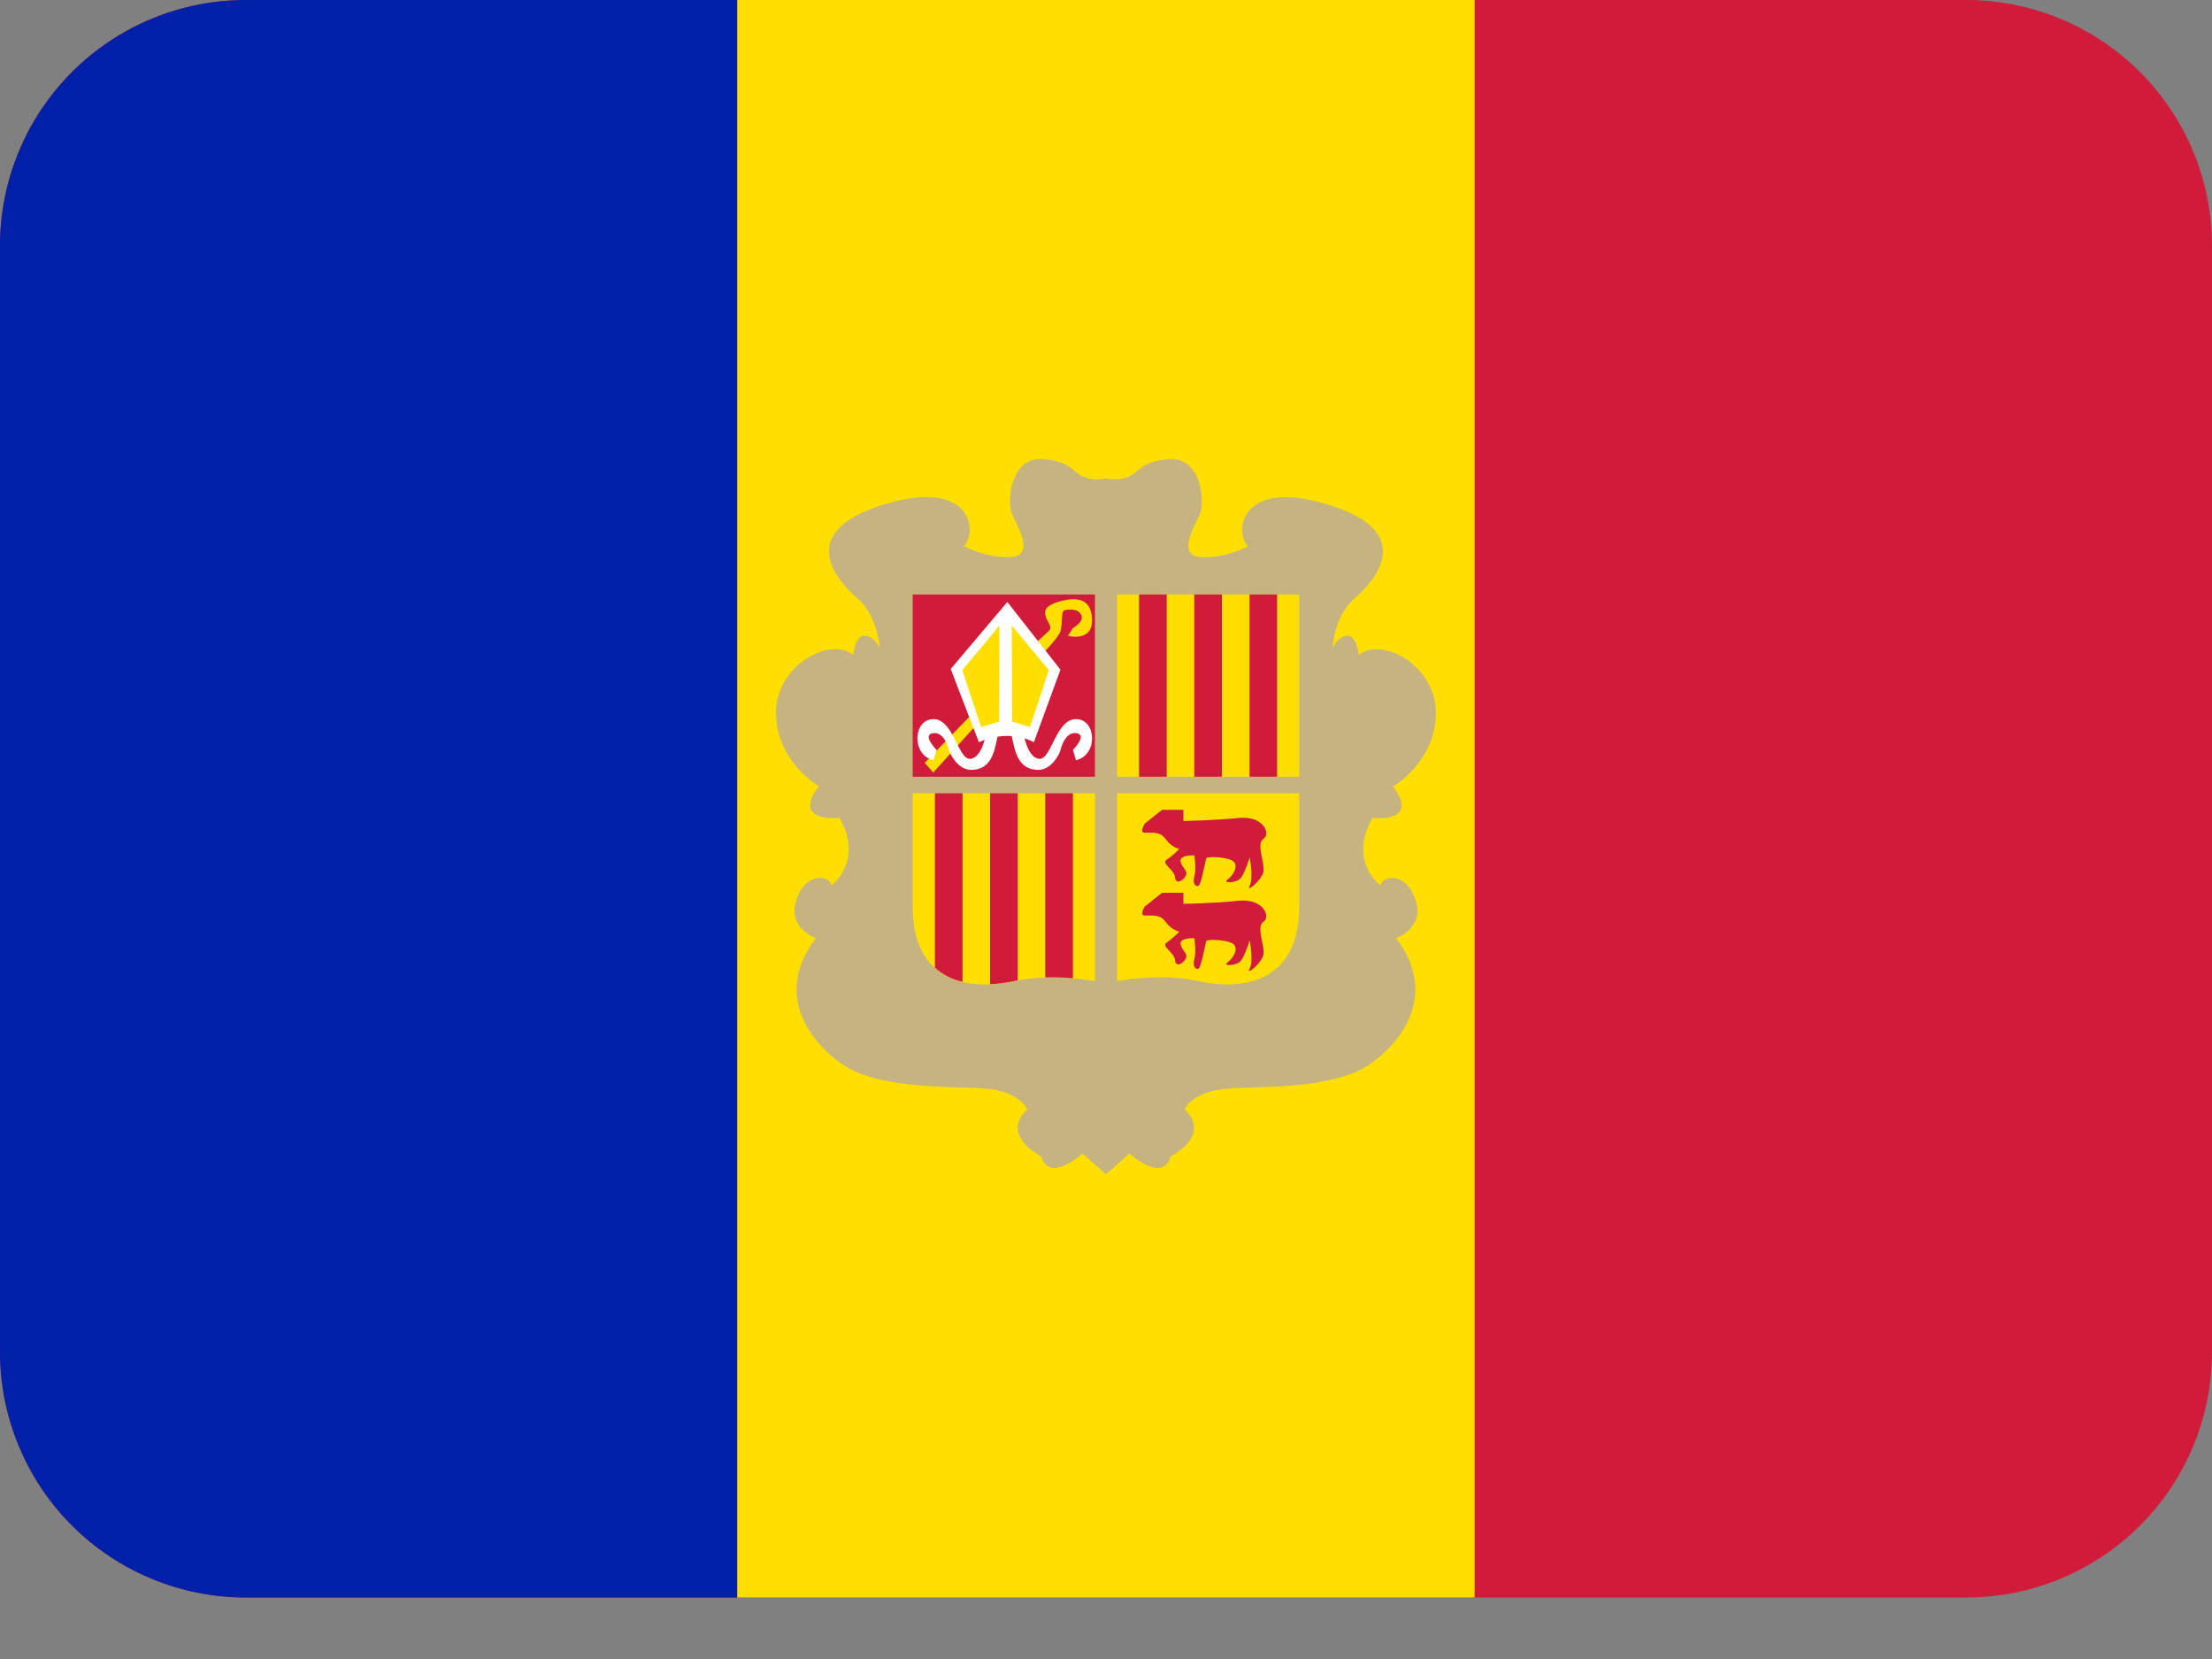 <svg width="20" height="15" viewBox="0 0 20 15" fill="none" xmlns="http://www.w3.org/2000/svg">
<rect x="0" y="0" width="20" height="15" fill="#808080" stroke="none"/>
<path d="M20 12.222C20 12.812 19.766 13.377 19.349 13.794C18.932 14.21 18.367 14.444 17.778 14.444H2.222C1.633 14.444 1.068 14.21 0.651 13.794C0.234 13.377 0 12.812 0 12.222V2.222C0 1.633 0.234 1.068 0.651 0.651C1.068 0.234 1.633 0 2.222 0H17.778C18.367 0 18.932 0.234 19.349 0.651C19.766 1.068 20 1.633 20 2.222V12.222Z" fill="#D01C3A"/>
<path d="M2.222 0C1.633 0 1.068 0.234 0.651 0.651C0.234 1.068 0 1.633 0 2.222L0 12.222C0 12.812 0.234 13.377 0.651 13.794C1.068 14.21 1.633 14.444 2.222 14.444H6.667V0H2.222Z" fill="#0020A8"/>
<path d="M6.666 0H13.333V14.444H6.666V0Z" fill="#FEDF00"/>
<path d="M12.797 8.133C12.709 7.871 12.484 7.921 12.484 8.008C12.484 8.008 12.185 7.792 12.409 7.395C12.409 7.395 12.846 7.447 12.596 7.11C12.596 7.11 12.971 6.897 12.983 6.461C12.995 6.023 12.496 5.749 12.284 5.923C12.284 5.923 12.271 5.749 12.184 5.749C12.097 5.749 12.047 5.861 12.047 5.861C12.047 5.861 12.06 5.574 12.246 5.412C12.434 5.25 12.82 4.812 12.009 4.563C11.197 4.313 11.16 4.826 11.285 4.938C11.285 4.938 11.085 5.05 10.86 5.037C10.636 5.026 10.797 4.763 10.848 4.651C10.898 4.538 10.86 4.139 10.585 4.152C10.31 4.164 10.297 4.277 10.198 4.314C10.1 4.351 10 4.326 10 4.326C10 4.326 9.9 4.351 9.8 4.313C9.7 4.276 9.688 4.163 9.413 4.151C9.138 4.138 9.101 4.537 9.151 4.65C9.201 4.762 9.363 5.025 9.138 5.036C8.914 5.048 8.714 4.937 8.714 4.937C8.839 4.825 8.801 4.312 7.99 4.562C7.179 4.811 7.565 5.248 7.753 5.411C7.94 5.573 7.953 5.86 7.953 5.86C7.953 5.86 7.903 5.748 7.815 5.748C7.728 5.748 7.715 5.922 7.715 5.922C7.503 5.748 7.004 6.022 7.016 6.46C7.029 6.896 7.403 7.108 7.403 7.108C7.153 7.445 7.59 7.394 7.59 7.394C7.815 7.791 7.515 8.007 7.515 8.007C7.515 7.92 7.291 7.87 7.202 8.132C7.114 8.395 7.378 8.482 7.378 8.482C7.028 8.932 7.253 9.356 7.59 9.605C7.927 9.855 8.576 9.818 8.9 9.842C9.225 9.867 9.288 10.03 9.288 10.03C9.038 10.267 9.413 10.455 9.413 10.455C9.488 10.704 9.787 10.43 9.787 10.43L10 10.617L10.212 10.43C10.212 10.43 10.512 10.705 10.586 10.455C10.586 10.455 10.961 10.268 10.711 10.03C10.711 10.03 10.774 9.868 11.099 9.843C11.423 9.818 12.072 9.855 12.409 9.606C12.746 9.356 12.971 8.932 12.621 8.482C12.621 8.483 12.885 8.395 12.797 8.133Z" fill="#C7B37F"/>
<path d="M9.9 7.023V5.375H8.252V7.023H9.9Z" fill="#D01C3A"/>
<path d="M8.851 6.392L8.361 6.897L8.438 6.985L8.851 6.529V6.392ZM9.656 5.749C9.656 5.749 9.874 5.806 9.874 5.612C9.874 5.418 9.744 5.418 9.7 5.418C9.656 5.418 9.457 5.45 9.45 5.53C9.444 5.611 9.529 5.661 9.483 5.705C9.438 5.749 9.315 5.857 9.315 5.857L9.388 5.944C9.388 5.944 9.492 5.857 9.575 5.736C9.617 5.675 9.585 5.526 9.625 5.517C9.744 5.493 9.787 5.549 9.781 5.593C9.775 5.636 9.7 5.68 9.7 5.68L9.656 5.749Z" fill="#FEDF00"/>
<path d="M9.252 6.618C9.252 6.618 9.283 6.849 9.395 6.861C9.507 6.873 9.545 6.502 9.729 6.502C9.913 6.502 9.932 6.824 9.729 6.874L9.701 6.78C9.701 6.78 9.832 6.649 9.738 6.63C9.645 6.611 9.601 6.73 9.589 6.78C9.576 6.83 9.501 6.961 9.389 6.961C9.202 6.961 9.177 6.789 9.148 6.657C9.12 6.524 9.252 6.618 9.252 6.618ZM8.918 6.618C8.918 6.618 8.887 6.849 8.774 6.861C8.662 6.873 8.624 6.502 8.44 6.502C8.256 6.502 8.237 6.824 8.44 6.874L8.468 6.78C8.468 6.78 8.337 6.649 8.431 6.63C8.524 6.611 8.568 6.73 8.58 6.78C8.593 6.83 8.668 6.961 8.78 6.961C8.967 6.961 8.992 6.789 9.02 6.657C9.049 6.524 8.918 6.618 8.918 6.618Z" fill="white"/>
<path d="M9.108 5.443L9.588 6.055L9.348 6.711C9.348 6.711 9.251 6.654 9.107 6.654C8.963 6.654 8.851 6.711 8.851 6.711L8.596 6.049L9.108 5.443Z" fill="white"/>
<path d="M9.148 5.656L9.483 6.059L9.313 6.574L9.151 6.524L9.148 5.656ZM9.037 5.656L8.701 6.059L8.871 6.574L9.034 6.524L9.037 5.656ZM8.252 7.173V8.197C8.252 8.871 8.744 8.964 9.168 8.871C9.509 8.796 9.9 8.871 9.9 8.871V7.173H8.252Z" fill="#FEDF00"/>
<path d="M9.169 8.87L9.202 8.864V7.172H8.952V8.899C9.025 8.896 9.098 8.885 9.169 8.87ZM9.701 8.845V7.172H9.451V8.837C9.543 8.835 9.629 8.839 9.701 8.845ZM8.703 8.877V7.172H8.453V8.75C8.524 8.813 8.61 8.857 8.703 8.877Z" fill="#D01C3A"/>
<path d="M10.1 7.023V5.375H11.747V7.023H10.1Z" fill="#FEDF00"/>
<path d="M10.299 5.375H10.549V7.023H10.299V5.375ZM10.798 5.375H11.048V7.023H10.798V5.375ZM11.298 5.375H11.547V7.023H11.298V5.375Z" fill="#D01C3A"/>
<path d="M11.747 7.172V8.196C11.747 8.87 11.255 8.963 10.832 8.87C10.491 8.795 10.1 8.87 10.1 8.87V7.172H11.747Z" fill="#FEDF00"/>
<path d="M10.35 7.447L10.507 7.322H10.7V7.423C10.7 7.423 10.975 7.418 11.199 7.396C11.424 7.372 11.493 7.541 11.424 7.584C11.355 7.628 11.436 7.797 11.424 7.878C11.412 7.959 11.261 8.077 11.299 8.009C11.336 7.94 11.299 7.753 11.299 7.753C11.299 7.753 11.255 7.897 11.218 7.94C11.18 7.984 11.049 7.99 11.099 7.953C11.149 7.916 11.199 7.834 11.155 7.791C11.111 7.747 10.915 7.741 10.907 7.759C10.899 7.778 10.862 7.996 10.837 8.009C10.812 8.021 10.78 7.99 10.799 7.922C10.818 7.853 10.799 7.734 10.799 7.734C10.799 7.734 10.669 7.728 10.674 7.784C10.681 7.841 10.737 7.866 10.725 7.909C10.712 7.953 10.631 8.009 10.625 7.934C10.618 7.859 10.494 7.809 10.55 7.772C10.606 7.735 10.663 7.676 10.663 7.676C10.663 7.676 10.592 7.66 10.543 7.591C10.493 7.523 10.45 7.529 10.35 7.529C10.3 7.529 10.35 7.447 10.35 7.447ZM10.35 8.197L10.507 8.072H10.7V8.172C10.7 8.172 10.975 8.168 11.199 8.144C11.424 8.122 11.493 8.29 11.424 8.334C11.355 8.378 11.436 8.546 11.424 8.627C11.412 8.708 11.261 8.826 11.299 8.758C11.336 8.689 11.299 8.502 11.299 8.502C11.299 8.502 11.255 8.646 11.218 8.689C11.18 8.733 11.049 8.739 11.099 8.702C11.149 8.664 11.199 8.583 11.155 8.539C11.111 8.496 10.915 8.489 10.907 8.508C10.899 8.527 10.862 8.745 10.837 8.758C10.812 8.769 10.78 8.739 10.799 8.67C10.818 8.602 10.799 8.483 10.799 8.483C10.799 8.483 10.669 8.477 10.674 8.533C10.681 8.589 10.737 8.614 10.725 8.658C10.712 8.702 10.631 8.758 10.625 8.683C10.618 8.608 10.494 8.558 10.55 8.521C10.606 8.483 10.663 8.424 10.663 8.424C10.663 8.424 10.592 8.408 10.543 8.34C10.493 8.271 10.45 8.278 10.35 8.278C10.3 8.278 10.35 8.197 10.35 8.197Z" fill="#D01C3A"/>
</svg>
